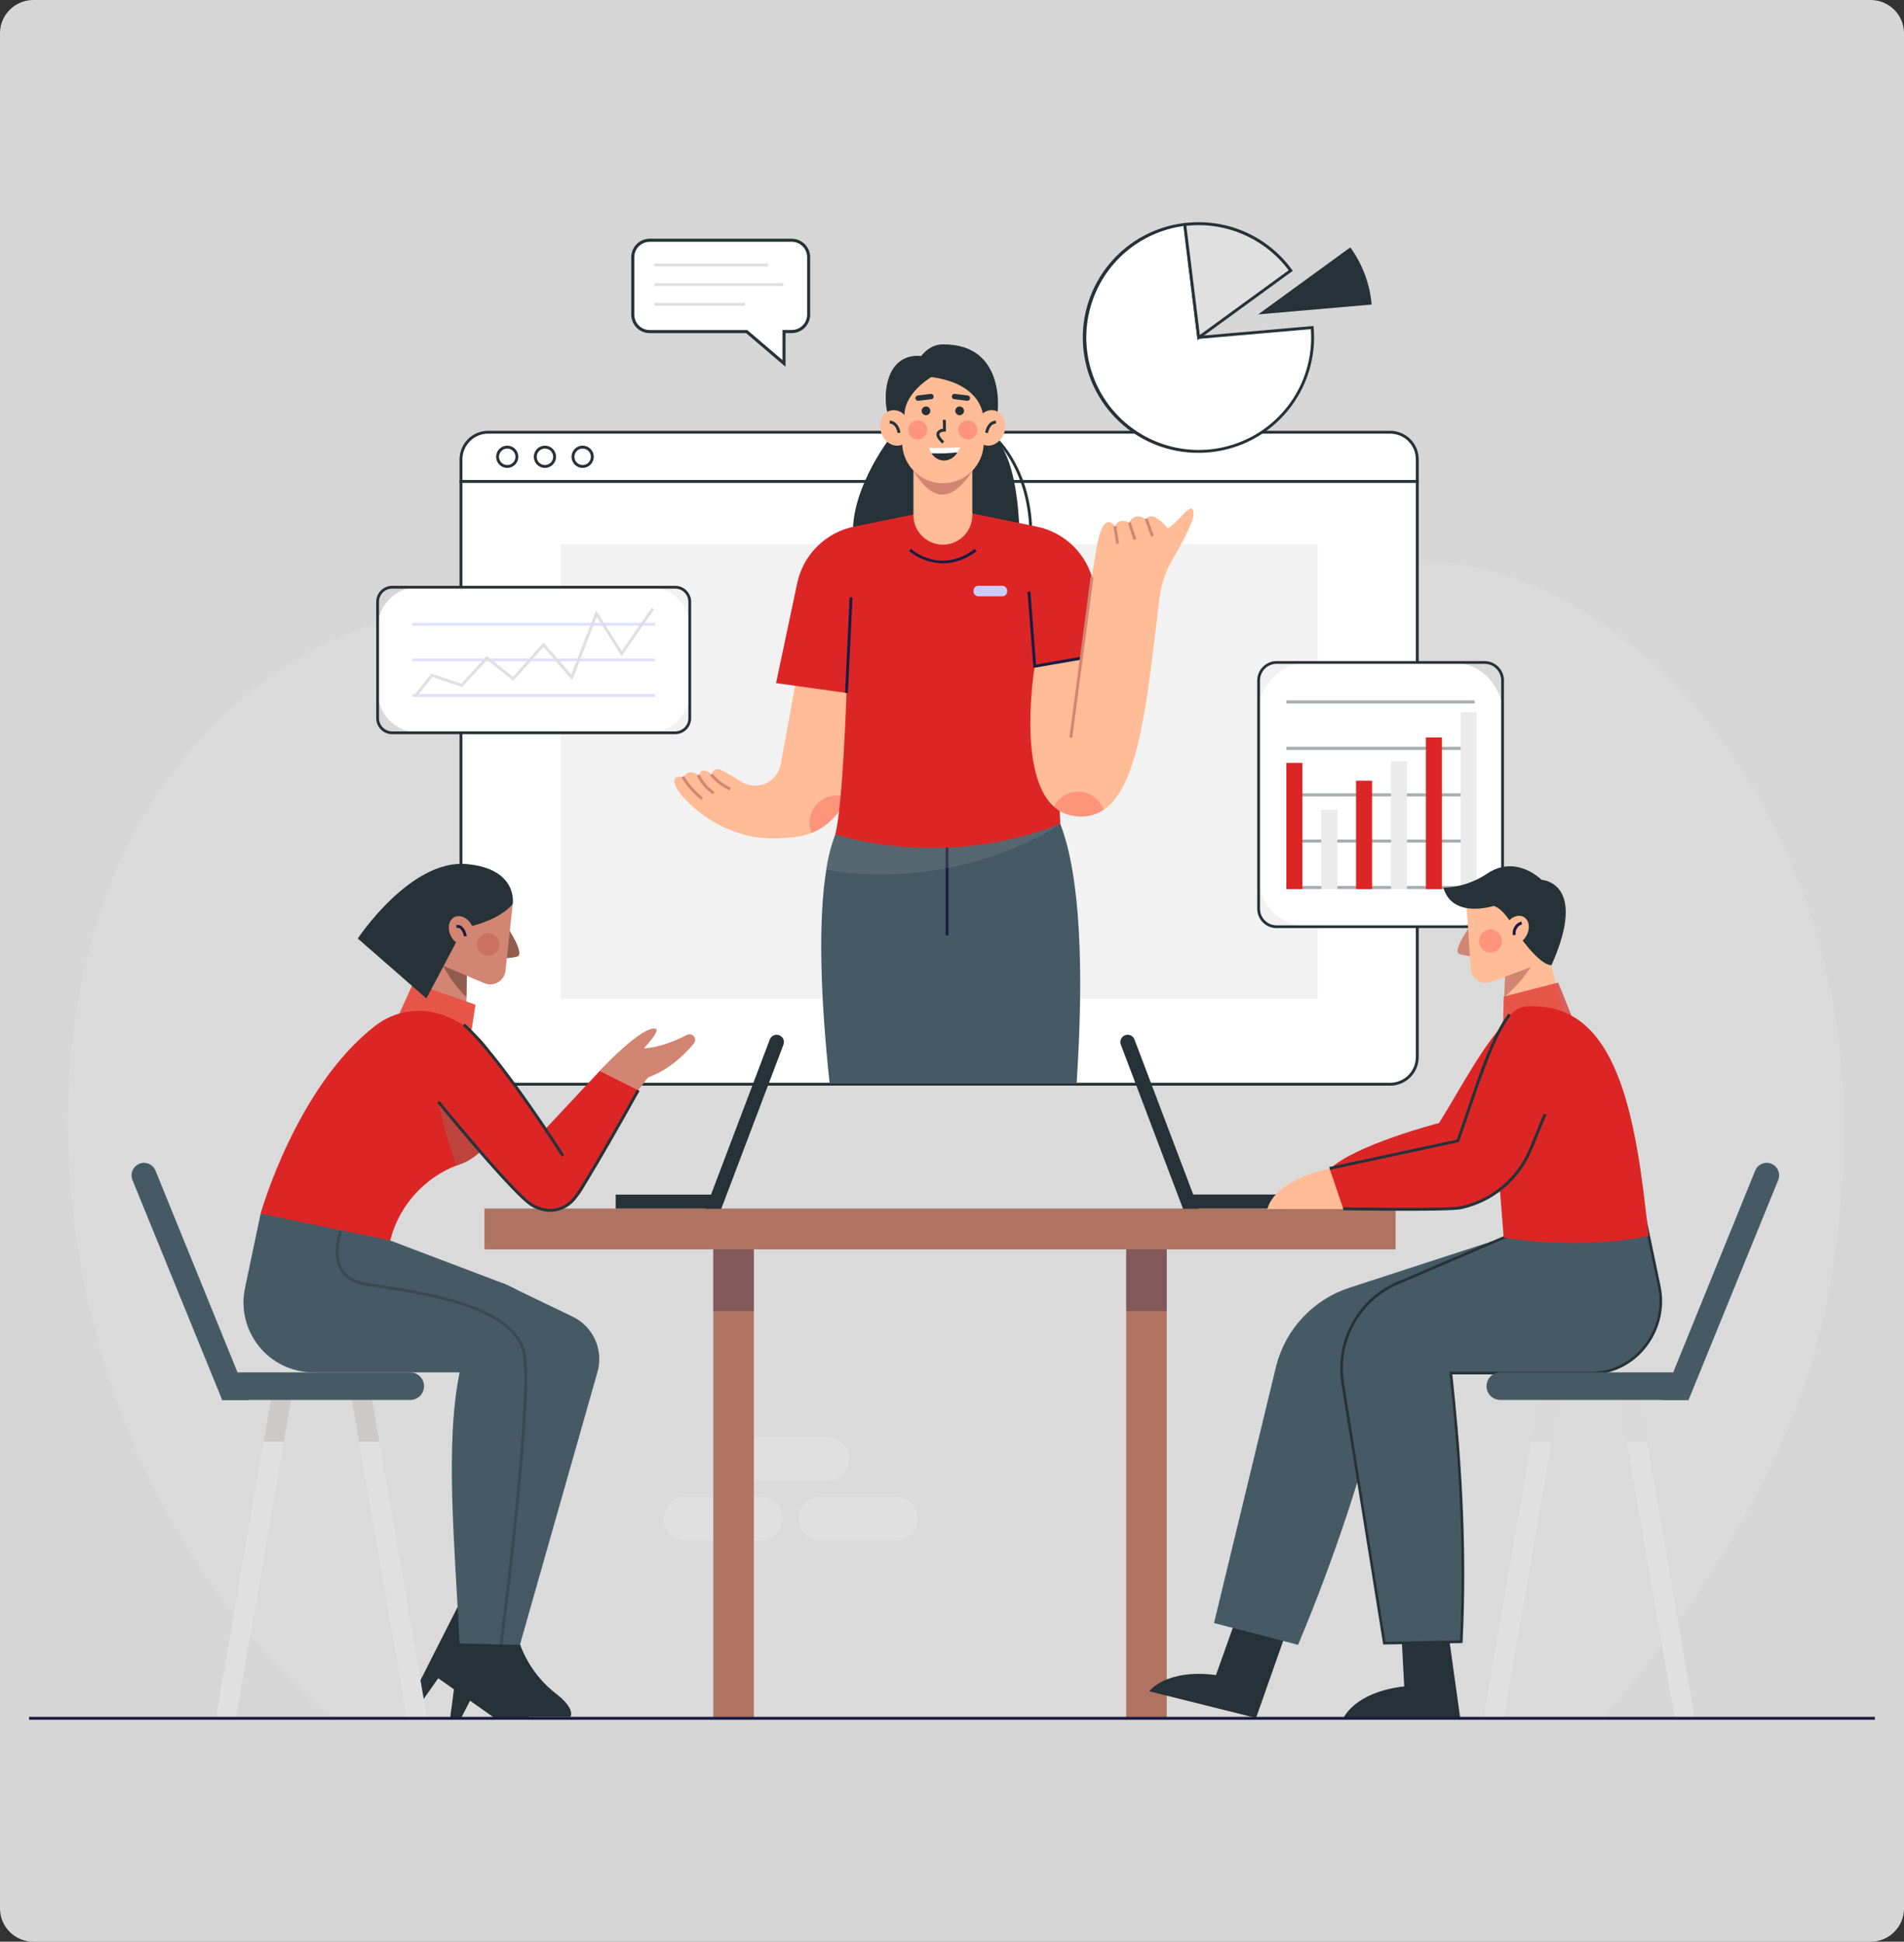 <svg width="720" height="734" viewBox="0 0 720 734" fill="none" xmlns="http://www.w3.org/2000/svg">
<rect x="0" y="0" width="720" height="734" fill="#333333" stroke="none"/>
<g clip-path="url(#clip0_27_2332)">
<path d="M707.368 0H12.632C5.655 0 0 5.627 0 12.569V721.432C0 728.373 5.655 734 12.632 734H707.368C714.345 734 720 728.373 720 721.432V12.569C720 5.627 714.345 0 707.368 0Z" fill="white" fill-opacity="0.8"/>
<g opacity="0.4">
<path d="M689.805 497.467C704.48 425.429 699.18 358.847 661.577 295.468C634.786 250.321 588.253 212.594 535.02 211.599C484.813 210.653 439.618 241.538 390.013 249.344C308.41 262.187 224.067 211.701 144.81 234.761C102.397 247.129 67.908 279.996 48.437 319.038C28.967 358.079 23.456 402.759 26.518 446.099C31.966 523.105 66.515 599.689 125.535 649.509H606.265C646.652 603.271 680.308 544.066 689.805 497.467Z" fill="#E0E0E0"/>
</g>
<path d="M287.714 565.869H259.113C254.565 565.869 250.879 569.556 250.879 574.103C250.879 578.651 254.565 582.337 259.113 582.337H287.714C292.261 582.337 295.948 578.651 295.948 574.103C295.948 569.556 292.261 565.869 287.714 565.869Z" fill="#E0E0E0"/>
<path d="M338.85 565.869H310.249C305.702 565.869 302.015 569.556 302.015 574.103C302.015 578.651 305.702 582.337 310.249 582.337H338.85C343.397 582.337 347.084 578.651 347.084 574.103C347.084 569.556 343.397 565.869 338.85 565.869Z" fill="#E0E0E0"/>
<path d="M312.921 543.249H284.32C279.772 543.249 276.086 546.935 276.086 551.483C276.086 556.03 279.772 559.717 284.32 559.717H312.921C317.468 559.717 321.155 556.03 321.155 551.483C321.155 546.935 317.468 543.249 312.921 543.249Z" fill="#E0E0E0"/>
<path d="M535.908 173.537C535.908 170.819 534.828 168.213 532.906 166.291C530.984 164.369 528.378 163.289 525.66 163.289H184.539C181.821 163.289 179.214 164.369 177.292 166.291C175.37 168.213 174.291 170.819 174.291 173.537V181.94H535.908V173.537Z" fill="white"/>
<path d="M536.486 182.578H173.784V173.639C173.786 170.777 174.924 168.034 176.948 166.01C178.971 163.987 181.715 162.849 184.576 162.847H525.698C528.558 162.85 531.301 163.989 533.323 166.012C535.345 168.035 536.482 170.778 536.485 173.639L536.486 182.578ZM174.868 181.496H535.402V173.636C535.4 171.063 534.377 168.595 532.558 166.775C530.738 164.955 528.271 163.93 525.698 163.927H184.576C182.002 163.93 179.534 164.954 177.714 166.774C175.894 168.594 174.87 171.062 174.867 173.636L174.868 181.496Z" fill="#263238"/>
<path d="M174.291 182.019V399.623C174.291 402.341 175.37 404.948 177.292 406.87C179.214 408.792 181.821 409.872 184.539 409.872H525.66C528.378 409.872 530.984 408.792 532.906 406.87C534.828 404.948 535.908 402.341 535.908 399.623V182.019H174.291Z" fill="white"/>
<path d="M525.698 410.403H184.576C181.713 410.4 178.968 409.261 176.945 407.236C174.921 405.211 173.784 402.465 173.784 399.602V181.451H536.486V399.602C536.486 402.464 535.35 405.21 533.327 407.235C531.304 409.26 528.56 410.399 525.698 410.403ZM174.862 182.534V399.602C174.865 402.176 175.889 404.643 177.709 406.463C179.529 408.283 181.996 409.307 184.57 409.31H525.698C528.271 409.307 530.738 408.283 532.557 406.463C534.376 404.643 535.4 402.175 535.402 399.602V182.534H174.862Z" fill="#263238"/>
<path d="M192.159 176.279C194.168 176.098 195.649 174.323 195.468 172.314C195.287 170.306 193.512 168.824 191.504 169.005C189.495 169.186 188.013 170.961 188.194 172.97C188.376 174.979 190.151 176.46 192.159 176.279Z" fill="white"/>
<path d="M191.817 176.877C190.985 176.878 190.172 176.632 189.48 176.17C188.788 175.709 188.248 175.053 187.929 174.285C187.61 173.517 187.526 172.671 187.688 171.856C187.85 171.04 188.25 170.29 188.838 169.702C189.425 169.113 190.174 168.712 190.99 168.55C191.806 168.387 192.651 168.47 193.419 168.788C194.188 169.106 194.845 169.645 195.307 170.337C195.769 171.028 196.016 171.841 196.016 172.673C196.016 173.787 195.574 174.855 194.786 175.644C193.999 176.432 192.931 176.875 191.817 176.877ZM191.817 169.57C191.202 169.569 190.6 169.75 190.088 170.091C189.576 170.433 189.177 170.918 188.941 171.486C188.706 172.054 188.644 172.679 188.763 173.283C188.883 173.886 189.179 174.44 189.614 174.875C190.049 175.31 190.603 175.606 191.207 175.726C191.81 175.846 192.435 175.784 193.003 175.548C193.572 175.312 194.057 174.913 194.398 174.401C194.739 173.889 194.921 173.288 194.92 172.673C194.919 171.85 194.591 171.062 194.01 170.48C193.428 169.898 192.639 169.571 191.817 169.57Z" fill="#263238"/>
<path d="M206.417 176.28C208.426 176.099 209.907 174.324 209.726 172.315C209.545 170.307 207.77 168.825 205.761 169.006C203.753 169.187 202.271 170.962 202.452 172.971C202.633 174.979 204.408 176.461 206.417 176.28Z" fill="white"/>
<path d="M206.076 176.877C205.244 176.878 204.431 176.632 203.739 176.17C203.047 175.709 202.508 175.053 202.189 174.285C201.87 173.517 201.786 172.671 201.947 171.856C202.109 171.04 202.509 170.29 203.097 169.702C203.685 169.113 204.434 168.712 205.249 168.55C206.065 168.387 206.91 168.47 207.679 168.788C208.447 169.106 209.104 169.645 209.566 170.337C210.028 171.028 210.275 171.841 210.275 172.673C210.275 173.787 209.833 174.855 209.046 175.644C208.258 176.432 207.19 176.875 206.076 176.877ZM206.076 169.57C205.461 169.569 204.859 169.75 204.348 170.091C203.836 170.433 203.437 170.918 203.201 171.486C202.965 172.054 202.903 172.679 203.023 173.283C203.142 173.886 203.439 174.44 203.873 174.875C204.308 175.31 204.863 175.606 205.466 175.726C206.069 175.846 206.695 175.784 207.263 175.548C207.831 175.312 208.316 174.913 208.657 174.401C208.998 173.889 209.18 173.288 209.179 172.673C209.178 171.85 208.85 171.062 208.269 170.48C207.687 169.898 206.899 169.571 206.076 169.57Z" fill="#263238"/>
<path d="M220.675 176.278C222.683 176.097 224.165 174.322 223.984 172.313C223.803 170.305 222.028 168.823 220.019 169.004C218.011 169.185 216.529 170.96 216.71 172.969C216.891 174.978 218.666 176.459 220.675 176.278Z" fill="white"/>
<path d="M220.334 176.877C219.502 176.878 218.689 176.632 217.997 176.17C217.305 175.709 216.765 175.053 216.446 174.285C216.127 173.517 216.044 172.671 216.205 171.856C216.367 171.04 216.767 170.29 217.355 169.702C217.942 169.113 218.691 168.712 219.507 168.55C220.323 168.387 221.168 168.47 221.937 168.788C222.705 169.106 223.362 169.645 223.824 170.337C224.286 171.028 224.533 171.841 224.533 172.673C224.533 173.787 224.091 174.855 223.303 175.644C222.516 176.432 221.448 176.875 220.334 176.877ZM220.334 169.57C219.719 169.569 219.117 169.75 218.605 170.091C218.093 170.433 217.694 170.918 217.459 171.486C217.223 172.054 217.161 172.679 217.28 173.283C217.4 173.886 217.696 174.44 218.131 174.875C218.566 175.31 219.12 175.606 219.724 175.726C220.327 175.846 220.952 175.784 221.521 175.548C222.089 175.312 222.574 174.913 222.915 174.401C223.256 173.889 223.438 173.288 223.437 172.673C223.436 171.85 223.108 171.062 222.527 170.48C221.945 169.898 221.156 169.571 220.334 169.57Z" fill="#263238"/>
<path opacity="0.4" d="M498.244 205.77H212.004V377.603H498.244V205.77Z" fill="#E0E0E0"/>
<path d="M407.145 409.278H313.694C310.239 377.008 309.354 348.079 312.445 328.845C313.103 324.261 314.252 319.761 315.874 315.423L355.226 307.411L400.974 311.51C408.663 331.399 409.888 367.198 407.145 409.278Z" fill="#455A64"/>
<path d="M358.676 316.34H357.58V353.597H358.676V316.34Z" fill="#1B1B43"/>
<path opacity="0.2" d="M400.939 311.502C400.939 311.502 364.12 337.363 312.404 328.838C313.062 324.254 314.211 319.754 315.833 315.417L355.185 307.404L400.939 311.502Z" fill="#9E9E9E"/>
<path d="M336.67 165.412C336.67 165.412 318.923 188.043 323.2 207.272L385.544 204.669C385.544 204.669 386.079 167.016 372.459 163.808L336.67 165.412Z" fill="#263238"/>
<path d="M390.36 202.498H389.281C389.281 177.833 376.452 166.496 376.324 166.388L377.038 165.556C377.154 165.672 390.36 177.336 390.36 202.498Z" fill="#263238"/>
<path d="M321.491 293.937C321.346 298.452 319.895 302.828 317.313 306.535C314.732 310.242 311.131 313.121 306.946 314.823C305.452 315.435 303.894 315.876 302.3 316.138C298.87 316.694 295.399 316.958 291.925 316.927C271.761 316.927 257.122 301.611 255.39 296.943C253.659 292.275 258.542 293.932 258.542 293.932C260.321 289.961 264.289 293.161 264.289 293.161C265.482 289.018 269.229 292.884 269.229 292.884C269.229 292.884 269.36 290.617 271.499 290.75C272.814 290.838 277.119 293.453 280.23 295.448C281.814 296.46 283.654 296.997 285.534 296.996C286.283 296.998 287.03 296.913 287.76 296.741C289.631 296.309 291.334 295.339 292.661 293.951C293.989 292.563 294.881 290.818 295.23 288.93L301.266 256.033H315.555L320.136 261.903C321.937 269.149 321.829 283.986 321.491 293.937Z" fill="#FFBC96"/>
<path opacity="0.4" d="M320.041 301.384C318.925 304.427 317.181 307.202 314.924 309.529C312.667 311.857 309.947 313.684 306.939 314.893C306.167 313.044 305.955 311.01 306.328 309.042C306.701 307.074 307.644 305.258 309.038 303.821C310.433 302.383 312.219 301.385 314.174 300.952C316.13 300.519 318.17 300.669 320.041 301.384Z" fill="#FE5B52"/>
<path d="M352.383 193.068L323.016 199.056C317.729 200.132 312.872 202.73 309.043 206.531C305.214 210.331 302.579 215.169 301.463 220.447L293.468 258.231L320.164 261.961L352.383 193.068Z" fill="#DC2626"/>
<path d="M362.626 193.068L391.994 199.056C397.28 200.132 402.137 202.73 405.966 206.531C409.796 210.331 412.43 215.169 413.546 220.447L417.18 247.28L391.28 251.811L362.626 193.068Z" fill="#DC2626"/>
<path d="M320.118 261.962C320.118 261.962 318.694 305.049 315.845 315.376C315.845 315.376 355.733 329.262 400.952 311.457L397.392 232.054L362.579 193.065H352.344L317.624 238.112L320.118 261.962Z" fill="#DC2626"/>
<path d="M451.362 194.161C451.528 196.977 446.891 205.5 443.331 211.606C440.708 216.093 439.036 221.072 438.422 226.233C433.829 264.807 430.795 297.08 417.383 306.119C414.107 308.293 410.124 309.132 406.249 308.464C403.393 308.102 400.714 306.878 398.57 304.957C384.434 292.377 391.293 251.853 391.293 251.853L408.827 248.829C408.827 248.829 412.772 215.713 415.235 204.317C417.697 192.921 421.648 198.978 421.648 198.978C423.06 195.41 426.982 197.554 426.982 197.554C429.832 192.93 433.395 196.48 433.395 196.48C435.53 192.22 441.592 199.693 441.592 199.693C445.484 197.896 451.006 188.244 451.362 194.161Z" fill="#FFBC96"/>
<path d="M321.28 225.779L319.557 261.926L320.651 261.978L322.375 225.831L321.28 225.779Z" fill="#1B1B43"/>
<path d="M390.789 252.49L388.549 223.697L389.64 223.613L391.783 251.206L408.73 248.288L408.918 249.367L390.789 252.49Z" fill="#1B1B43"/>
<path d="M412.415 218.115L404.389 278.751L405.476 278.895L413.502 218.259L412.415 218.115Z" fill="#D28572"/>
<path opacity="0.4" d="M417.353 306.117C414.078 308.292 410.094 309.131 406.22 308.462C403.363 308.1 400.685 306.877 398.541 304.955C399.436 303.154 400.843 301.657 402.586 300.651C404.328 299.646 406.328 299.176 408.335 299.301C410.343 299.426 412.269 300.14 413.873 301.354C415.477 302.568 416.688 304.228 417.353 306.126V306.117Z" fill="#FE5B52"/>
<path d="M422.154 198.868L421.071 199.035L422.085 205.593L423.168 205.426L422.154 198.868Z" fill="#D28572"/>
<path d="M427.598 197.392L426.557 197.734L428.667 204.156L429.708 203.814L427.598 197.392Z" fill="#D28572"/>
<path d="M433.933 195.841L432.901 196.208L435.283 202.902L436.316 202.534L433.933 195.841Z" fill="#D28572"/>
<path d="M379.022 221.445H369.982C368.961 221.445 368.133 222.273 368.133 223.294V223.567C368.133 224.589 368.961 225.417 369.982 225.417H379.022C380.043 225.417 380.871 224.589 380.871 223.567V223.294C380.871 222.273 380.043 221.445 379.022 221.445Z" fill="#CBCBFF"/>
<path d="M356.563 212.965C351.895 212.886 347.387 211.248 343.756 208.312L344.491 207.501C344.929 207.904 355.65 217.298 368.634 207.471L369.295 208.347C365.684 211.262 361.203 212.887 356.563 212.965Z" fill="#1B1B43"/>
<path d="M275.894 298.78C273.052 297.491 270.543 295.567 268.561 293.157L269.38 292.43C271.252 294.706 273.615 296.529 276.293 297.76L275.894 298.78Z" fill="#D28572"/>
<path d="M269.614 300.309C267.031 298.507 264.942 296.085 263.539 293.266L264.499 292.73C265.812 295.39 267.771 297.678 270.197 299.385L269.614 300.309Z" fill="#D28572"/>
<path d="M265.215 302.371C262.212 300.016 259.661 297.137 257.685 293.872L258.606 293.28C260.513 296.43 262.973 299.21 265.869 301.485L265.215 302.371Z" fill="#D28572"/>
<path d="M345.425 175.983H367.679V194.766C367.679 197.717 366.507 200.548 364.42 202.635C362.333 204.722 359.502 205.895 356.551 205.895C353.6 205.894 350.77 204.721 348.684 202.634C346.597 200.547 345.425 197.717 345.425 194.766V175.983Z" fill="#FFBC96"/>
<path d="M345.425 177.912C352.307 189.476 359.689 190.426 367.712 178.004L345.425 177.912Z" fill="#D28572"/>
<path d="M341.147 141.191H372.019V167.233C372.019 171.327 370.392 175.254 367.497 178.149C364.602 181.044 360.675 182.671 356.581 182.671C352.486 182.671 348.559 181.044 345.664 178.149C342.769 175.254 341.143 171.327 341.143 167.233V141.191H341.147Z" fill="#FFBC96"/>
<path d="M356.29 167.665C354.484 165.96 353.804 164.596 354.208 163.544C354.446 163.115 354.791 162.756 355.21 162.501C355.629 162.247 356.107 162.106 356.598 162.093L356.558 158.727H357.654L357.707 163.135H357.173C356.638 163.135 355.459 163.363 355.244 163.932C355.139 164.204 355.109 165.028 357.046 166.86L356.29 167.665Z" fill="#263238"/>
<path d="M362.059 170.998C362.459 170.389 362.797 169.741 363.067 169.064C359.329 169.375 351.403 169.375 351.403 169.375C351.596 170.069 351.892 170.729 352.28 171.335C355.544 171.491 358.814 171.378 362.059 170.998Z" fill="white"/>
<path d="M352.255 171.35C352.751 172.176 353.448 172.863 354.281 173.347C355.114 173.831 356.057 174.095 357.02 174.116C358.051 174.077 359.054 173.771 359.93 173.227C360.807 172.684 361.528 171.922 362.021 171.017C358.781 171.395 355.514 171.506 352.255 171.35Z" fill="#263238"/>
<path d="M371.787 157.598C371.787 158.189 372.334 145.268 352.202 142.529C352.202 142.529 340.832 149.038 342.12 158.418L335.957 157.239C333.573 150.734 334.392 133.342 348.366 134.574C348.366 134.574 351.377 130.269 356.308 130.191C381.376 129.78 377.419 157.573 376.817 158.376L371.787 157.598Z" fill="#263238"/>
<path d="M379.751 163.526C380.93 159.947 379.48 156.254 376.513 155.276C373.546 154.299 370.185 156.407 369.006 159.986C367.827 163.565 369.276 167.258 372.243 168.236C375.21 169.213 378.572 167.105 379.751 163.526Z" fill="#FFBC96"/>
<path d="M373.623 163.709L372.536 163.573C372.724 162.061 373.812 159.165 376.564 159.002L376.631 160.093C374.087 160.264 373.627 163.675 373.623 163.709Z" fill="#263238"/>
<path d="M340.734 168.245C343.701 167.268 345.151 163.574 343.972 159.995C342.793 156.417 339.432 154.308 336.465 155.286C333.498 156.263 332.048 159.957 333.227 163.535C334.406 167.114 337.767 169.223 340.734 168.245Z" fill="#FFBC96"/>
<path d="M339.423 163.709C339.401 163.568 338.945 160.242 336.416 160.093L336.482 159.002C339.234 159.164 340.322 162.071 340.509 163.573L339.423 163.709Z" fill="#263238"/>
<path d="M364.55 155.423C364.526 155.746 364.409 156.055 364.212 156.312C364.015 156.569 363.747 156.764 363.442 156.871C363.136 156.979 362.806 156.995 362.491 156.917C362.176 156.84 361.891 156.672 361.67 156.435C361.45 156.198 361.303 155.902 361.248 155.583C361.193 155.263 361.232 154.935 361.361 154.638C361.49 154.34 361.703 154.087 361.973 153.909C362.244 153.731 362.561 153.636 362.885 153.635C363.111 153.643 363.334 153.695 363.541 153.789C363.747 153.884 363.933 154.017 364.088 154.183C364.243 154.35 364.363 154.544 364.442 154.757C364.521 154.97 364.558 155.196 364.55 155.423Z" fill="#263238"/>
<path d="M365.945 149.49L361.057 148.902C360.503 148.835 360 149.23 359.934 149.784C359.867 150.338 360.262 150.841 360.816 150.908L365.703 151.496C366.257 151.563 366.76 151.168 366.827 150.614C366.894 150.06 366.499 149.557 365.945 149.49Z" fill="#263238"/>
<path d="M348.495 155.423C348.519 155.746 348.637 156.055 348.833 156.312C349.03 156.569 349.298 156.764 349.604 156.871C349.909 156.979 350.24 156.995 350.554 156.917C350.869 156.84 351.154 156.672 351.375 156.435C351.596 156.198 351.742 155.902 351.797 155.583C351.852 155.263 351.813 154.935 351.684 154.638C351.555 154.34 351.343 154.087 351.072 153.909C350.801 153.731 350.485 153.636 350.161 153.635C349.934 153.643 349.711 153.695 349.504 153.789C349.298 153.884 349.112 154.017 348.957 154.183C348.803 154.35 348.682 154.544 348.603 154.757C348.524 154.97 348.487 155.196 348.495 155.423Z" fill="#263238"/>
<path d="M347.302 151.504L352.19 150.916C352.744 150.849 353.139 150.346 353.072 149.792C353.006 149.238 352.502 148.843 351.949 148.91L347.061 149.498C346.507 149.564 346.112 150.067 346.179 150.621C346.245 151.175 346.748 151.57 347.302 151.504Z" fill="#263238"/>
<path opacity="0.4" d="M365.963 166.11C367.943 166.11 369.548 164.504 369.548 162.524C369.548 160.544 367.943 158.938 365.963 158.938C363.983 158.938 362.377 160.544 362.377 162.524C362.377 164.504 363.983 166.11 365.963 166.11Z" fill="#FE5B52"/>
<path opacity="0.4" d="M347.084 166.11C349.064 166.11 350.669 164.504 350.669 162.524C350.669 160.544 349.064 158.938 347.084 158.938C345.103 158.938 343.498 160.544 343.498 162.524C343.498 164.504 345.103 166.11 347.084 166.11Z" fill="#FE5B52"/>
<path d="M245.443 221.878H158.236C149.721 221.878 142.818 228.78 142.818 237.295V261.497C142.818 270.012 149.721 276.915 158.236 276.915H245.443C253.957 276.915 260.86 270.012 260.86 261.497V237.295C260.86 228.78 253.957 221.878 245.443 221.878Z" fill="white"/>
<path d="M255.313 277.542H148.308C146.706 277.539 145.17 276.902 144.037 275.769C142.904 274.636 142.266 273.099 142.264 271.497V227.494C142.266 225.891 142.904 224.355 144.037 223.222C145.17 222.089 146.706 221.451 148.308 221.449H255.313C256.915 221.451 258.452 222.089 259.585 223.222C260.718 224.355 261.355 225.891 261.358 227.494V271.497C261.355 273.099 260.718 274.636 259.585 275.769C258.452 276.902 256.915 277.539 255.313 277.542ZM148.308 222.505C146.985 222.505 145.716 223.03 144.78 223.965C143.843 224.901 143.317 226.169 143.316 227.492V271.497C143.319 272.819 143.847 274.086 144.782 275.02C145.718 275.955 146.986 276.48 148.308 276.481H255.313C256.636 276.48 257.904 275.954 258.84 275.019C259.776 274.084 260.303 272.816 260.306 271.493V227.494C260.304 226.17 259.778 224.902 258.842 223.967C257.905 223.031 256.636 222.506 255.313 222.506L148.308 222.505Z" fill="#263238"/>
<path d="M247.69 235.442H155.917V236.538H247.69V235.442Z" fill="#E0E0FF"/>
<path d="M247.69 248.903H155.917V249.999H247.69V248.903Z" fill="#E0E0FF"/>
<path d="M247.69 262.367H155.917V263.463H247.69V262.367Z" fill="#E0E0FF"/>
<path d="M157.453 263.539L156.596 262.859L163.14 254.609L174.406 258.458L184.097 247.927L193.955 255.869L205.527 242.917L216.02 255.028L225.4 230.759L235.127 246.044L246.436 229.737L247.338 230.359L235.093 248.024L225.646 233.173L216.394 257.123L205.518 244.574L194.082 257.378L184.211 249.427L174.73 259.723L163.527 255.896L157.453 263.539Z" fill="#E0E0E0"/>
<path d="M453.35 127.57L448.068 84.842C439.842 85.861 432.085 89.233 425.728 94.553C419.371 99.873 414.686 106.915 412.234 114.833C409.782 122.752 409.668 131.209 411.906 139.191C414.144 147.172 418.639 154.338 424.85 159.827C431.061 165.316 438.725 168.895 446.921 170.135C455.117 171.375 463.497 170.222 471.053 166.815C478.61 163.409 485.023 157.893 489.521 150.93C494.019 143.968 496.412 135.855 496.412 127.566C496.412 126.308 496.346 125.063 496.237 123.831L453.35 127.57Z" fill="white"/>
<path d="M453.309 171.178C442.168 171.241 431.426 167.037 423.288 159.427C415.15 151.818 410.234 141.382 409.549 130.262C408.865 119.142 412.464 108.182 419.607 99.632C426.751 91.082 436.897 85.592 447.962 84.289L448.504 84.223L453.791 126.96L496.695 123.225L496.742 123.772C496.865 125.127 496.917 126.367 496.917 127.55C496.911 139.115 492.315 150.205 484.139 158.385C475.963 166.565 464.875 171.166 453.309 171.178ZM447.562 85.446C439.472 86.549 431.871 89.957 425.666 95.265C419.462 100.572 414.916 107.554 412.574 115.376C410.231 123.198 410.19 131.528 412.456 139.373C414.722 147.217 419.198 154.243 425.35 159.611C431.502 164.979 439.07 168.463 447.149 169.645C455.228 170.827 463.476 169.658 470.909 166.277C478.341 162.896 484.643 157.447 489.061 150.581C493.479 143.715 495.826 135.721 495.823 127.556C495.823 126.561 495.779 125.531 495.7 124.418L452.822 128.148L447.562 85.446Z" fill="#263238"/>
<path d="M475.801 118.843L518.686 115.127C518.021 107.322 515.225 99.85 510.604 93.525L475.801 118.843Z" fill="#263238"/>
<path d="M488.11 102.295C484.119 96.802 478.884 92.333 472.834 89.253C466.783 86.172 460.089 84.569 453.3 84.573C451.534 84.576 449.77 84.686 448.018 84.901L453.3 127.625L488.11 102.295Z" fill="#E0E0E0"/>
<path d="M452.858 128.596L447.396 84.404L447.94 84.338C455.664 83.369 463.506 84.492 470.647 87.59C477.789 90.687 483.967 95.645 488.538 101.946L488.862 102.384L452.858 128.596ZM448.62 85.369L453.718 126.62L487.324 102.157C483.359 96.872 478.221 92.581 472.314 89.62C466.408 86.66 459.895 85.112 453.288 85.097C451.728 85.099 450.17 85.188 448.62 85.364V85.369Z" fill="#263238"/>
<path d="M549.174 250.463H494.905C484.416 250.463 475.912 258.966 475.912 269.456V331.36C475.912 341.849 484.416 350.353 494.905 350.353H549.174C559.664 350.353 568.167 341.849 568.167 331.36V269.456C568.167 258.966 559.664 250.463 549.174 250.463Z" fill="white"/>
<path d="M561.403 350.85H482.749C480.807 350.849 478.944 350.077 477.57 348.704C476.196 347.33 475.423 345.468 475.42 343.526V257.232C475.424 255.29 476.197 253.428 477.571 252.056C478.945 250.683 480.807 249.91 482.749 249.908H561.403C563.344 249.911 565.206 250.683 566.579 252.056C567.952 253.429 568.724 255.291 568.727 257.232V343.526C568.724 345.468 567.952 347.329 566.579 348.702C565.206 350.075 563.344 350.847 561.403 350.85ZM482.749 250.942C481.086 250.943 479.49 251.604 478.314 252.78C477.137 253.955 476.475 255.55 476.472 257.214V343.526C476.475 345.189 477.137 346.784 478.314 347.96C479.49 349.136 481.086 349.797 482.749 349.798H561.403C563.066 349.796 564.66 349.134 565.835 347.958C567.011 346.783 567.673 345.189 567.675 343.526V257.232C567.676 256.407 567.515 255.59 567.2 254.828C566.886 254.065 566.424 253.372 565.842 252.788C565.259 252.204 564.568 251.74 563.806 251.423C563.044 251.106 562.228 250.943 561.403 250.942H482.749Z" fill="#263238"/>
<path d="M557.664 264.768H486.437V265.92H557.664V264.768Z" fill="#263238" fill-opacity="0.4"/>
<path d="M557.664 282.335H486.437V283.487H557.664V282.335Z" fill="#263238" fill-opacity="0.4"/>
<path d="M557.664 299.903H486.437V301.056H557.664V299.903Z" fill="#263238" fill-opacity="0.4"/>
<path d="M557.664 317.346H486.437V318.498H557.664V317.346Z" fill="#263238" fill-opacity="0.4"/>
<path d="M557.664 334.914H486.437V336.066H557.664V334.914Z" fill="#263238" fill-opacity="0.4"/>
<path d="M492.503 288.386H486.437V336.107H492.503V288.386Z" fill="#DC2626"/>
<path d="M505.712 306.118H499.645V336.109H505.712V306.118Z" fill="#EBEBEB"/>
<path d="M518.858 295.119H512.791V336.125H518.858V295.119Z" fill="#DC2626"/>
<path d="M532.065 287.699H525.999V336.109H532.065V287.699Z" fill="#EBEBEB"/>
<path d="M545.274 278.775H539.207V336.122H545.274V278.775Z" fill="#DC2626"/>
<path d="M558.419 269.254H552.352V336.116H558.419V269.254Z" fill="#EBEBEB"/>
<path d="M299.427 90.845H245.693C244.855 90.845 244.025 91.01 243.25 91.331C242.476 91.652 241.772 92.122 241.179 92.715C240.586 93.308 240.116 94.013 239.796 94.787C239.475 95.562 239.311 96.392 239.311 97.231V118.973C239.311 119.811 239.475 120.642 239.796 121.417C240.116 122.191 240.586 122.895 241.179 123.488C241.772 124.081 242.476 124.552 243.25 124.873C244.025 125.194 244.855 125.359 245.693 125.359H282.386L296.492 137.414V125.363H299.431C301.125 125.363 302.749 124.69 303.947 123.492C305.144 122.295 305.817 120.67 305.817 118.977V97.231C305.817 96.392 305.652 95.561 305.331 94.786C305.009 94.011 304.539 93.307 303.945 92.714C303.352 92.121 302.647 91.65 301.872 91.33C301.097 91.009 300.266 90.844 299.427 90.845Z" fill="white"/>
<path d="M297.046 138.648L282.149 125.936H245.674C243.829 125.933 242.06 125.199 240.755 123.895C239.45 122.59 238.716 120.821 238.714 118.975V97.207C238.716 95.362 239.45 93.593 240.755 92.288C242.06 90.983 243.829 90.249 245.674 90.247H299.409C301.253 90.251 303.021 90.985 304.324 92.29C305.627 93.595 306.36 95.363 306.361 97.207V118.958C306.36 120.802 305.627 122.571 304.324 123.875C303.021 125.18 301.253 125.915 299.409 125.919H297.056L297.046 138.648ZM245.674 91.401C244.135 91.403 242.659 92.015 241.57 93.104C240.482 94.192 239.869 95.668 239.866 97.207V118.958C239.867 120.499 240.48 121.975 241.569 123.065C242.657 124.155 244.134 124.768 245.674 124.77H282.578L295.903 136.136V124.739H299.411C300.951 124.737 302.427 124.124 303.516 123.034C304.605 121.945 305.217 120.468 305.219 118.928V97.207C305.217 95.667 304.605 94.19 303.516 93.101C302.427 92.011 300.951 91.398 299.411 91.396L245.674 91.401Z" fill="#263238"/>
<path d="M290.467 99.629H247.458V100.725H290.467V99.629Z" fill="#E0E0E0"/>
<path d="M296.221 107.046H247.458V108.142H296.221V107.046Z" fill="#E0E0E0"/>
<path d="M281.7 114.46H247.458V115.556H281.7V114.46Z" fill="#E0E0E0"/>
<path d="M285.071 463.167H269.729V649.456H285.071V463.167Z" fill="#AE7461"/>
<path d="M441.214 463.167H425.873V649.456H441.214V463.167Z" fill="#AE7461"/>
<path opacity="0.3" d="M285.071 462.751H269.729V495.586H285.071V462.751Z" fill="#1B1B43"/>
<path opacity="0.3" d="M441.214 462.751H425.873V495.586H441.214V462.751Z" fill="#1B1B43"/>
<path d="M527.746 456.855H183.195V472.294H527.746V456.855Z" fill="#AE7461"/>
<path d="M487.225 451.549H447.324V456.839H487.225V451.549Z" fill="#263238"/>
<path d="M453.26 456.933H447.355L423.843 394.888C423.685 394.47 423.631 394.02 423.685 393.577C423.739 393.133 423.9 392.709 424.154 392.342C424.407 391.974 424.747 391.674 425.142 391.466C425.538 391.258 425.978 391.15 426.425 391.149C426.984 391.151 427.529 391.323 427.988 391.641C428.447 391.96 428.799 392.411 428.996 392.934L453.26 456.933Z" fill="#263238"/>
<path d="M232.828 456.869H272.729V451.579H232.828V456.869Z" fill="#263238"/>
<path d="M266.849 456.933H272.749L296.269 394.888C296.427 394.47 296.481 394.02 296.427 393.577C296.373 393.133 296.212 392.709 295.958 392.342C295.704 391.974 295.365 391.674 294.97 391.466C294.574 391.258 294.134 391.15 293.687 391.149C293.127 391.15 292.58 391.321 292.118 391.639C291.657 391.958 291.304 392.409 291.106 392.934L266.849 456.933Z" fill="#263238"/>
<path d="M154.403 385.393L176.171 388.892L176.416 376.964L176.644 365.086L176.846 354.935L170.81 352.085L160.465 364.208L154.403 385.393Z" fill="#D28572"/>
<path d="M167.475 364.98C169.836 369.395 172.832 373.438 176.369 376.981L176.596 365.103L167.475 364.98Z" fill="#925D4F"/>
<path d="M191.712 350.367C191.967 350.508 198.608 360.672 195.622 361.593C193.421 362.155 191.14 362.347 188.876 362.159L191.712 350.367Z" fill="#925D4F"/>
<path d="M193.89 341.693L191.155 366.967C191.039 368.018 190.638 369.018 189.994 369.857C189.35 370.696 188.488 371.343 187.503 371.727C186.099 372.273 184.537 372.249 183.151 371.661L167.486 365.027L165.377 350.777L178.041 337.514L193.89 341.693Z" fill="#D28572"/>
<path d="M156.247 371.581L148.76 388.202L177.799 392.765L179.806 379.799L156.247 371.581Z" fill="#E75549"/>
<path d="M175.36 350.758C175.36 350.758 188.198 348.588 193.91 341.706C193.91 341.706 196.027 328.398 176.451 326.636C155.214 324.725 135.296 354.777 135.296 354.777L161.241 377.439L175.36 350.758Z" fill="#263238"/>
<path d="M177.122 356.976C179.301 355.856 179.882 352.644 178.421 349.802C176.96 346.961 174.009 345.565 171.831 346.685C169.652 347.805 169.071 351.017 170.532 353.859C171.993 356.701 174.944 358.096 177.122 356.976Z" fill="#D28572"/>
<path d="M175.416 353.97C175.277 352.844 174.759 351.799 173.946 351.007C173.768 350.885 173.566 350.803 173.353 350.767C173.141 350.73 172.923 350.741 172.714 350.796L172.478 349.727C172.833 349.636 173.204 349.623 173.564 349.688C173.925 349.753 174.267 349.895 174.568 350.104C175.624 351.077 176.305 352.389 176.492 353.812L175.416 353.97Z" fill="#1B1B43"/>
<path opacity="0.3" d="M184.637 361.269C186.983 361.269 188.884 359.368 188.884 357.022C188.884 354.677 186.983 352.775 184.637 352.775C182.292 352.775 180.391 354.677 180.391 357.022C180.391 359.368 182.292 361.269 184.637 361.269Z" fill="#BE443D"/>
<path d="M187.299 425.404C186.468 428.58 184.917 431.523 182.766 434.003C180.614 436.483 177.921 438.435 174.894 439.707C174.527 439.86 174.15 440.001 173.768 440.145C173.386 440.29 173.033 440.417 172.672 440.548C166.861 442.802 161.635 446.34 157.385 450.899C153.134 455.457 149.969 460.916 148.125 466.87C147.915 467.572 147.74 468.242 147.599 468.865C130.606 470.471 113.523 466.94 98.559 458.73C98.559 458.73 112.151 410.514 142.142 387.589C145.568 384.983 149.571 383.241 153.813 382.51C158.055 381.779 162.41 382.081 166.511 383.39C173.805 385.702 180.167 390.287 184.666 396.475L185.205 397.219L187.835 416.567C188.247 419.518 188.064 422.521 187.297 425.4L187.299 425.404Z" fill="#DC2626"/>
<path d="M187.281 425.483C186.45 428.66 184.899 431.602 182.748 434.082C180.597 436.563 177.904 438.514 174.877 439.786C174.509 439.939 174.131 440.08 173.75 440.225C173.369 440.369 173.015 440.496 172.654 440.627C168.858 431.321 165.75 416.52 165.75 416.52L184.016 418.939L187.281 425.483Z" fill="#BE443D"/>
<path d="M226.754 404.775C226.754 404.775 242.796 387.623 247.851 388.885C250.043 389.432 243.468 396.283 243.468 396.283C243.468 396.283 249.741 396.406 259.792 391.211C260.051 391.077 260.336 390.997 260.628 390.978C260.92 390.959 261.213 391 261.488 391.1C261.763 391.199 262.015 391.355 262.227 391.557C262.439 391.759 262.607 392.002 262.72 392.272C262.866 392.624 262.914 393.008 262.86 393.386C262.806 393.763 262.651 394.118 262.412 394.415C260.282 397.045 253.943 404.145 245.112 407.241L241.365 412.062L231.962 416.533L226.754 404.775Z" fill="#D28572"/>
<path d="M241.367 412.168L220.381 449.58C219.227 451.643 217.592 453.398 215.616 454.695C213.639 455.992 211.379 456.793 209.027 457.03C206.675 457.268 204.301 456.934 202.105 456.059C199.909 455.183 197.957 453.791 196.414 452L165.73 416.552L185.17 397.31L206.494 426.503L226.767 404.859L241.367 412.168Z" fill="#DC2626"/>
<path d="M212.445 437.229C200.137 418.013 183.791 395.264 175.017 387.764L175.73 386.932C185.874 395.588 204.148 422.243 213.365 436.633L212.445 437.229Z" fill="#263238"/>
<path d="M208.109 458.08C205.679 458.036 203.298 457.386 201.183 456.19C194.472 452.561 166.528 418.301 165.341 416.846L166.191 416.153C166.48 416.508 195.183 451.701 201.696 455.225C209.117 459.232 214.153 455.593 216.498 453.06C220.228 449.031 240.685 412.221 240.892 411.857L241.847 412.388C241.005 413.909 221.122 449.689 217.3 453.813C216.157 455.134 214.746 456.196 213.162 456.932C211.578 457.667 209.855 458.058 208.109 458.08Z" fill="#263238"/>
<path d="M173.638 606.297L154.742 643.554L158.871 644.137L165.723 634.41L187.2 649.571L199.794 649.519C199.794 649.519 202.349 646.985 195.809 640.186C191.992 636.306 188.977 631.711 186.938 626.664C184.898 621.617 183.873 616.218 183.922 610.775V609.832L178.772 604.566L173.638 606.297Z" fill="#263238"/>
<path d="M174.39 617.887L170.227 649.446H174.39L179.808 638.856L199.822 649.043H215.685C215.685 649.043 217.877 646.172 210.419 640.36C206.096 637.052 202.467 632.925 199.741 628.213C197.014 623.502 195.243 618.299 194.529 612.903L194.407 611.965L188.573 607.485L174.39 617.887Z" fill="#263238"/>
<path d="M196.619 621.727L225.952 518.593C227.092 514.567 226.776 510.268 225.06 506.453C223.343 502.637 220.335 499.549 216.566 497.732L190.158 485.021L188.584 607.468L196.619 621.727Z" fill="#455A64"/>
<path d="M98.555 458.794L92.646 486.921C91.839 490.769 91.899 494.748 92.824 498.569C93.749 502.391 95.514 505.958 97.992 509.01C100.469 512.063 103.596 514.525 107.145 516.216C110.695 517.908 114.576 518.786 118.508 518.788H173.805C168.274 545.815 171.868 582.994 173.805 621.247L196.634 621.796L212.379 523.473C213.654 515.496 212.14 507.324 208.093 500.333C204.046 493.342 197.713 487.959 190.16 485.093L147.595 468.941L98.555 458.794Z" fill="#455A64"/>
<path opacity="0.4" d="M190.027 621.793L188.94 621.652C189.062 620.728 200.941 528.767 197.707 511.878C194.362 494.433 160.725 489.396 142.658 486.691C141.048 486.446 139.589 486.227 138.249 486.016C133.718 485.298 130.504 483.343 128.68 480.208C125.081 474.028 128.191 465.55 128.325 465.195L129.351 465.576C129.321 465.659 126.283 473.93 129.627 479.659C131.279 482.495 134.239 484.27 138.419 484.924C139.735 485.135 141.211 485.363 142.802 485.595C161.141 488.343 195.278 493.454 198.765 511.662C200.136 518.838 199.081 539.553 195.622 573.234C193.074 598.321 190.053 621.578 190.027 621.793Z" fill="#263238"/>
<path d="M111.089 523.173L107.311 545.024L89.217 649.602H81.612L99.707 545.024L103.484 523.173H111.089Z" fill="#E0E0E0"/>
<path d="M161.503 649.6H153.898L135.809 545.022L132.026 523.171H139.631L143.414 545.022L161.503 649.6Z" fill="#E0E0E0"/>
<path opacity="0.3" d="M111.085 523.173L107.308 545.024H99.703L103.481 523.173H111.085Z" fill="#9F9393"/>
<path opacity="0.3" d="M143.414 545.024H135.81L132.027 523.173H139.632L143.414 545.024Z" fill="#9F9393"/>
<path d="M155.151 529.2H83.984V518.791H155.151C155.834 518.791 156.511 518.926 157.143 519.187C157.774 519.449 158.348 519.833 158.831 520.316C159.314 520.8 159.697 521.374 159.959 522.006C160.22 522.637 160.354 523.314 160.354 523.998C160.353 525.378 159.805 526.701 158.829 527.676C157.854 528.652 156.53 529.2 155.151 529.2Z" fill="#455A64"/>
<path d="M94.067 529.23H84.025L50.089 446.066C49.634 444.951 49.625 443.703 50.063 442.581C50.501 441.459 51.353 440.548 52.443 440.035C53.02 439.762 53.648 439.61 54.286 439.588C54.925 439.566 55.562 439.674 56.157 439.906C56.752 440.138 57.294 440.49 57.749 440.938C58.204 441.387 58.562 441.924 58.803 442.516L94.067 529.23Z" fill="#455A64"/>
<path d="M556.281 349.666C556.022 349.797 548.982 359.607 551.898 360.65C554.062 361.307 556.318 361.603 558.578 361.527L556.281 349.666Z" fill="#D28572"/>
<path d="M591.804 386.149L568.362 388.927L568.796 377.041L569.234 365.21L569.611 355.098L576.224 352.455L586.564 364.86L591.804 386.149Z" fill="#FFBC96"/>
<path d="M579.028 365.293C576.221 369.655 572.788 373.582 568.841 376.949L569.28 365.113L579.028 365.293Z" fill="#D28572"/>
<path d="M554.507 340.945L556.138 366.171C556.205 367.222 556.559 368.234 557.162 369.097C557.765 369.96 558.594 370.64 559.557 371.064C560.928 371.668 562.481 371.712 563.884 371.186L579.716 365.273L582.433 351.206L570.433 337.478L554.507 340.945Z" fill="#FFBC96"/>
<path d="M572.789 351.152C572.789 351.152 568.901 343.604 564.851 342.451C564.851 342.451 549.264 347.532 545.833 335.578C551.647 335.409 557.298 333.613 562.142 330.393C569.686 325.127 577.523 327.649 582.96 332.585C582.96 332.585 600.716 333.462 586.721 364.802C586.721 364.802 583.213 365.968 574.237 353.449L572.789 351.152Z" fill="#263238"/>
<path d="M577.166 353.813C575.593 356.574 572.612 357.837 570.513 356.641C568.414 355.444 567.993 352.257 569.567 349.474C571.14 346.692 574.121 345.451 576.221 346.647C578.321 347.843 578.74 351.057 577.166 353.813Z" fill="#FFBC96"/>
<path opacity="0.4" d="M563.663 360.116C566.044 360.116 567.975 358.154 567.975 355.733C567.975 353.313 566.044 351.351 563.663 351.351C561.281 351.351 559.35 353.313 559.35 355.733C559.35 358.154 561.281 360.116 563.663 360.116Z" fill="#FE5B52"/>
<path d="M572.081 353.547C571.882 352.439 572.099 351.296 572.689 350.337C573.279 349.378 574.202 348.67 575.281 348.349L575.584 349.405C574.766 349.662 574.07 350.208 573.625 350.94C573.179 351.672 573.016 352.541 573.164 353.385L572.081 353.547Z" fill="#1B1B43"/>
<path d="M568.362 388.946L568.626 376.73L589.267 371.43L595.294 386.591L568.362 388.946Z" fill="#DC2626" fill-opacity="0.68"/>
<path d="M571.581 383.972C561.224 394.054 553.684 409.176 544.187 424.517C544.187 424.517 511.996 432.844 502.773 442.05L519.347 450.453L575.965 434.743L571.581 383.972Z" fill="#DC2626"/>
<path d="M487.889 612.748L474.973 649.422L434.575 639.338C434.575 639.338 440.86 630.743 459.823 633.202L469.905 604.864L487.889 612.748Z" fill="#263238"/>
<path d="M568.672 467.804L510.322 486.77C503.581 488.96 497.504 492.82 492.656 497.991C487.808 503.162 484.348 509.476 482.598 516.344L459.086 613.548L490.865 621.767C504.368 589.672 515.359 556.576 523.739 522.779L568.672 467.804Z" fill="#455A64"/>
<path d="M547.449 615.571L552.197 649.542H508C508 649.542 512.02 639.679 531.012 637.487L529.916 617.031L547.449 615.571Z" fill="#263238"/>
<path d="M621.54 458.146L627.449 486.273C630.898 502.702 618.572 519.06 601.789 519.06H548.644C551.629 546.367 554.504 582.345 552.589 620.598L523.484 621.145L507.735 522.824C506.458 514.845 507.971 506.67 512.019 499.676C516.068 492.683 522.403 487.299 529.958 484.432L568.654 467.828L621.54 458.146Z" fill="#455A64" stroke="#263238"/>
<path d="M623.421 467.3C618.639 421.579 611.787 378.439 577.348 380.42C575.302 380.558 573.378 381.441 571.939 382.901C569.013 385.829 566.757 389.357 565.327 393.241C563.897 397.125 563.326 401.274 563.655 405.4L568.63 467.853C568.63 467.853 595.478 472.784 623.421 467.3Z" fill="#DC2626"/>
<path d="M502.783 441.688C502.783 441.688 482.51 445.523 479.222 457.029H507.99L513.468 453.193L502.783 441.688Z" fill="#FFBC96"/>
<path d="M577.57 390.48L551.266 431.295L502.773 441.704L507.98 457.045L548.636 456.84C559.55 456.625 568.891 450.918 574.964 441.845L597.564 409.378L577.57 390.48Z" fill="#DC2626"/>
<path d="M502.908 442.213L502.681 441.14L550.871 430.795C552.155 427.17 553.43 423.418 554.667 419.783C559.729 404.88 564.511 390.814 570.447 383.126L571.323 383.792C565.507 391.335 560.751 405.327 555.719 420.138C554.452 423.868 553.147 427.731 551.817 431.447L551.717 431.736L551.42 431.802L502.908 442.213Z" fill="#263238"/>
<path d="M531.82 457.7C520.545 457.7 508.838 457.502 507.953 457.485V456.39C508.347 456.39 547.53 457.065 552.342 455.996L552.487 455.961C558.23 454.679 563.58 452.029 568.078 448.235C572.577 444.441 576.093 439.616 578.325 434.171L583.756 420.964L584.772 421.402L579.336 434.609C577.038 440.209 573.422 445.171 568.796 449.075C564.17 452.978 558.67 455.707 552.763 457.03L552.614 457.065C550.36 457.564 541.239 457.7 531.82 457.7Z" fill="#263238"/>
<path d="M633.289 649.595H640.893L619.022 523.169H611.418L633.289 649.595Z" fill="#E0E0E0"/>
<path d="M568.608 649.595H561.004L582.875 523.169H590.479L568.608 649.595Z" fill="#E0E0E0"/>
<path opacity="0.3" d="M590.465 523.169L586.686 545.024H579.082L582.859 523.169H590.465Z" fill="#CCC8C8"/>
<path opacity="0.3" d="M622.794 545.024H615.189L611.407 523.169H619.011L622.794 545.024Z" fill="#CCC8C8"/>
<path d="M567.336 529.2H638.503V518.791H567.336C565.955 518.791 564.631 519.34 563.654 520.316C562.678 521.293 562.129 522.617 562.129 523.998C562.131 525.378 562.68 526.701 563.656 527.677C564.633 528.652 565.956 529.2 567.336 529.2Z" fill="#455A64"/>
<path d="M628.481 529.232H638.522L672.443 446.063C672.899 444.949 672.909 443.701 672.472 442.579C672.035 441.457 671.184 440.545 670.094 440.032C669.516 439.759 668.888 439.606 668.248 439.584C667.609 439.562 666.972 439.67 666.376 439.902C665.78 440.134 665.238 440.486 664.782 440.935C664.326 441.384 663.967 441.921 663.726 442.513L628.481 529.232Z" fill="#455A64"/>
<path d="M709 649.003H11V650.099H709V649.003Z" fill="#1B1B43"/>
</g>
<defs>
<clipPath id="clip0_27_2332">
<rect width="720" height="734" fill="white"/>
</clipPath>
</defs>
</svg>
